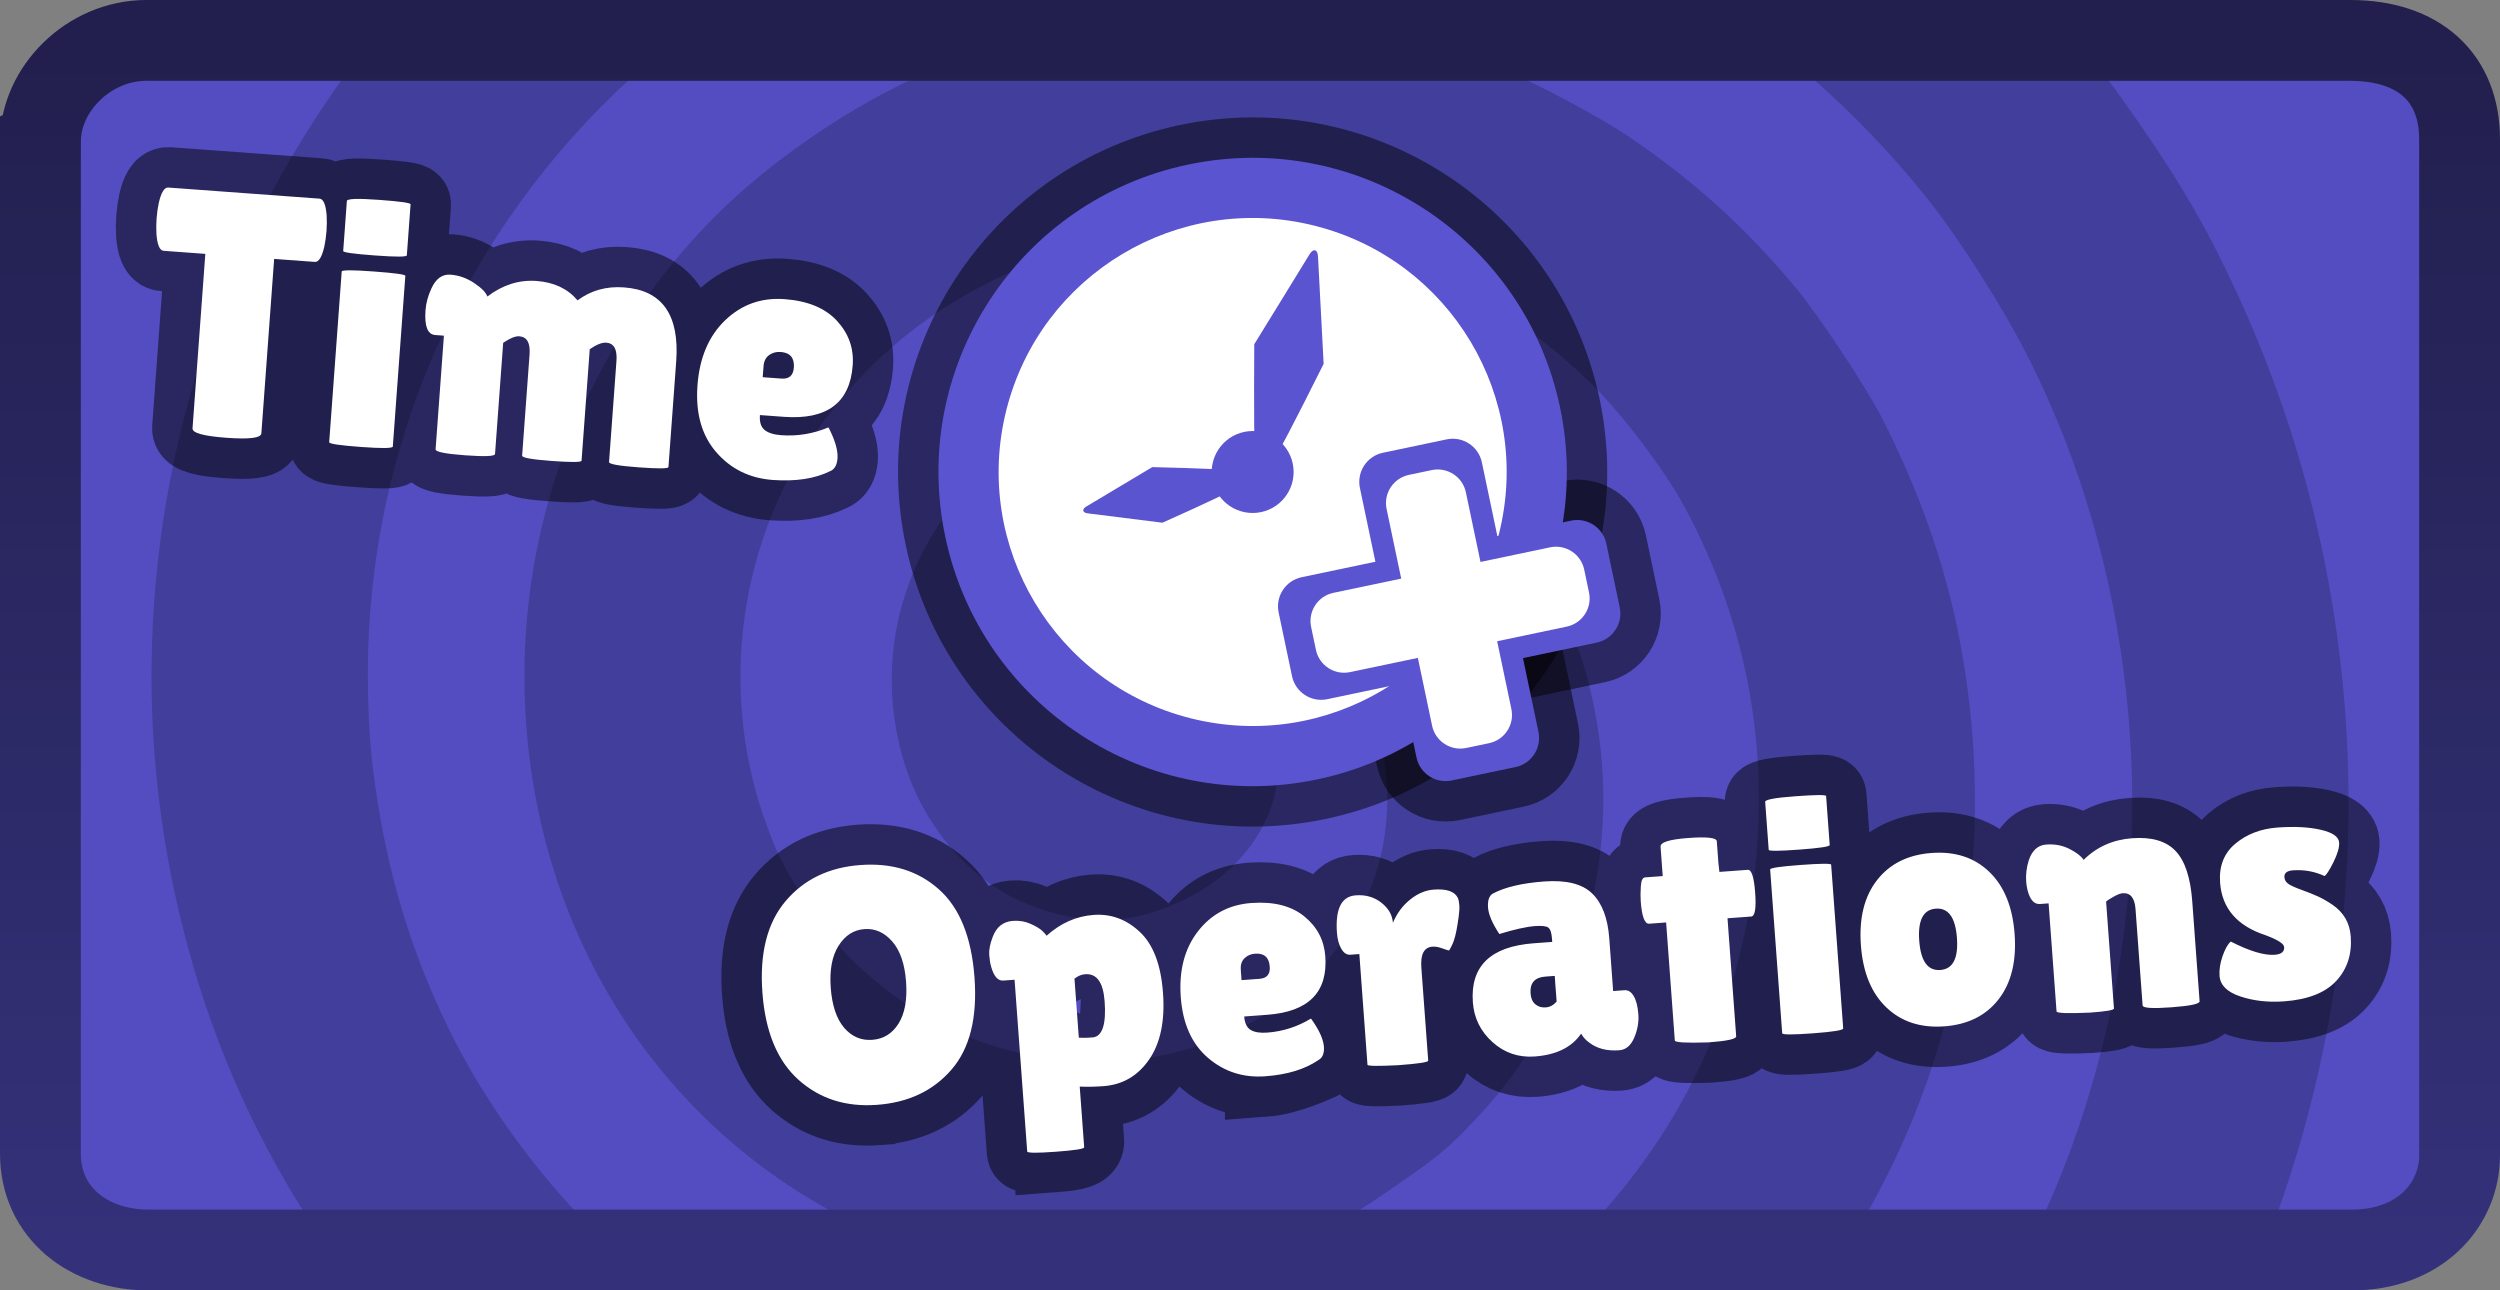 <svg version="1.1" xmlns="http://www.w3.org/2000/svg" xmlns:xlink="http://www.w3.org/1999/xlink" width="309.297" height="159.649" viewBox="0,0,309.297,159.649"><rect x="0" y="0" width="309.297" height="159.649" fill="#808080" stroke="none"/><defs><linearGradient x1="325" y1="125.176" x2="325" y2="274.824" gradientUnits="userSpaceOnUse" id="color-1"><stop offset="0" stop-color="#221f4e"/><stop offset="1" stop-color="#34317a"/></linearGradient></defs><g transform="translate(-170.351,-120.176)"><g data-paper-data="{&quot;isPaintingLayer&quot;:true}" fill-rule="nonzero" stroke-linejoin="miter" stroke-miterlimit="10" stroke-dasharray="" stroke-dashoffset="0" style="mix-blend-mode: normal"><path d="M176.825,153.734c0.41,-1.599 0.638,-3.229 0.339,-4.933c0,-0.988 -0.117,-1.949 -0.339,-2.869v-15.855h184.863c0.666,0.01 1.35,0.013 2.039,0h100.816c0.442,0.024 0.884,0.024 1.326,0h4.517v146.781h-183.206c-1.045,-0.282 -2.122,-0.425 -3.205,-0.424c-1.082,-0.001 -2.16,0.142 -3.204,0.424h-29.734c-0.711,-0.129 -1.443,-0.196 -2.191,-0.196c-0.748,0 -1.481,0.067 -2.191,0.196h-25.94c-0.896,-0.098 -1.8,-0.098 -2.695,0h-0.253c-0.711,-0.129 -1.443,-0.196 -2.191,-0.196c-0.748,0 -1.481,0.067 -2.191,0.196h-24.839c-0.896,-0.098 -1.8,-0.098 -2.695,0h-6.735c-0.064,-2.443 -0.863,-4.81 -2.291,-6.793z" fill="#534dc1" stroke="none" stroke-width="1" stroke-linecap="butt"/><path d="M386.641,233.436c3.212,-17.562 0.543,-34.885 -7.803,-50.413c-2.494,-4.66 -7.881,-11.766 -11.785,-15.553c-7.992,-7.764 -17.258,-13.237 -27.505,-16.305c-3.179,-0.949 -10.552,-2.246 -14.019,-2.464c-21.6,-1.389 -41.524,7.464 -53.337,23.679c-10.547,14.487 -13.139,33.475 -6.874,50.21c1.547,4.098 2.437,5.761 5.419,10.055c3.007,4.33 4.305,5.816 7.616,8.635c9.812,8.436 22.938,11.944 35.521,9.517c15.191,-2.913 26.53,-14.502 27.937,-28.476c1.037,-10.269 -2.671,-19.311 -10.033,-24.488c-4.221,-2.983 -9.868,-4.126 -14.966,-3.026c-2.281,0.497 -4.653,1.587 -6.057,2.775c-0.577,0.507 -1.003,0.962 -0.948,1.003c0.037,0.054 0.96,-0.03 2.026,-0.214c2.627,-0.419 5.368,0.091 7.787,1.435c2.461,1.367 3.58,2.367 5.546,5.007c1.618,2.139 1.756,2.414 2.486,4.533c2.88,8.423 -1.425,17.461 -10.506,21.992c-5.088,2.526 -9.608,3.199 -14.685,2.19c-6.843,-1.374 -12.125,-4.893 -16.232,-10.767c-2.622,-3.775 -4.235,-7.854 -5.065,-12.715c-1.916,-11.427 1.898,-22.776 10.524,-31.208c1.804,-1.757 2.482,-2.307 5.604,-4.343c2.519,-1.643 4.127,-2.575 5.53,-3.151c8.499,-3.649 16.996,-4.591 26.195,-2.917c12.206,2.184 22.927,9.141 30.209,19.625c4.859,6.996 7.7,14.332 8.93,23.053c2.396,16.929 -3.038,34.31 -14.689,46.939c-3.635,3.931 -4.878,5.006 -10.258,8.716c-5.35,3.716 -6.898,4.579 -11.701,6.562c-19.421,7.973 -42.412,6.224 -60.591,-4.597c-22.023,-13.11 -35.293,-36.836 -35.675,-63.81c-0.235,-17.369 5.118,-34.217 15.394,-48.33c5.541,-7.641 11.515,-13.436 19.59,-19.071c8.588,-5.965 16.746,-9.801 26.635,-12.48c19.917,-5.426 40.883,-3.995 60.273,4.101c3.71,1.561 11.189,5.57 14.526,7.814c8.086,5.417 14.746,11.454 20.956,18.944c2.852,3.457 8.583,12.128 10.541,15.94c4.607,9.001 7.859,18.227 9.618,27.403c3.403,17.768 2.257,35.593 -3.338,52.741c-2.673,8.164 -6.388,15.913 -10.997,23.092c-0.581,-0.068 -31.424,-0.781 -33.322,-1.119c11.575,-11.66 18.69,-25.046 21.521,-40.513z" data-paper-data="{&quot;index&quot;:null}" fill="#423e9b" stroke="none" stroke-width="1" stroke-linecap="butt"/><path d="M246.535,131.583c-20.3,19.538 -31.32,46.289 -30.65,74.443c0.125,5.297 0.425,8.67 1.227,13.604c1.675,10.507 4.744,19.966 9.459,29.237c4.12,8.09 10.321,16.583 16.762,23.03c-3.058,-0.083 -30.717,3.103 -31.96,3.367c-3.332,-4.731 -6.345,-9.744 -9.017,-15.014c-8.778,-17.297 -13.478,-37.772 -13.255,-57.766c0.308,-27.721 9.403,-54 25.783,-75.483c10.539,0 35.218,-0.157 37.148,-0.285c-1.96,1.604 -3.811,3.241 -5.497,4.868z" data-paper-data="{&quot;index&quot;:null}" fill="#423e9b" stroke="none" stroke-width="1" stroke-linecap="butt"/><path d="M430.886,247.874c6.546,-27.464 3.157,-57.814 -9.248,-82.776c-3.256,-6.597 -9.038,-15.684 -13.264,-20.891c-4.209,-5.19 -8.767,-9.932 -13.63,-14.207c11.93,0 24.463,0 36.398,0c1.095,1.477 2.28,3.145 3.722,5.223c5.518,7.944 8.9,13.844 12.609,22.01c16.41,36.101 17.689,77.144 4.367,113.773c-4.535,0.067 -28.4,-1.005 -28.4,-1.005c3.141,-6.99 5.569,-14.239 7.446,-22.126z" data-paper-data="{&quot;index&quot;:null}" fill="#423e9b" stroke="none" stroke-width="1" stroke-linecap="butt"/><path d="M175.351,137.671c0,-6.399 5.915,-12.496 13.119,-12.496c28.933,0 219.728,0 272.61,0c8.614,0 13.568,4.644 13.568,12.246c0,30.592 0,109.092 0,125.705c0,6.04 -4.859,11.698 -13.319,11.698c-52.467,0 -243.426,0 -272.61,0c-7.328,0 -13.369,-4.524 -13.369,-11.947c0,-30.161 0,-108.193 0,-125.206z" data-paper-data="{&quot;index&quot;:null}" fill="none" stroke="url(#color-1)" stroke-width="10" stroke-linecap="butt"/><path d="M287.294,186.557c-4.41,-21.005 9.043,-41.609 30.048,-46.019c21.005,-4.41 41.609,9.043 46.019,30.048c4.41,21.005 -9.043,41.609 -30.048,46.019c-21.005,4.41 -41.609,-9.043 -46.019,-30.048z" fill="none" stroke-opacity="0.494" stroke="#000000" stroke-width="10" stroke-linecap="butt"/><path d="M328.543,195.948c-0.418,-1.99 0.857,-3.943 2.847,-4.36l33.336,-6.999c1.99,-0.418 3.943,0.857 4.36,2.847l1.655,7.883c0.418,1.99 -0.857,3.943 -2.847,4.36l-33.336,6.999c-1.99,0.418 -3.943,-0.857 -4.36,-2.847z" fill="none" stroke-opacity="0.494" stroke="#000000" stroke-width="10" stroke-linecap="butt"/><path d="M349.957,216.733c-1.99,0.418 -3.943,-0.857 -4.36,-2.847l-6.999,-33.336c-0.418,-1.99 0.857,-3.943 2.847,-4.36l7.883,-1.655c1.99,-0.418 3.943,0.857 4.36,2.847l6.999,33.336c0.418,1.99 -0.857,3.943 -2.847,4.36z" fill="none" stroke-opacity="0.494" stroke="#000000" stroke-width="10" stroke-linecap="butt"/><path d="M287.294,186.557c-4.41,-21.005 9.043,-41.609 30.048,-46.019c21.005,-4.41 41.609,9.043 46.019,30.048c4.41,21.005 -9.043,41.609 -30.048,46.019c-21.005,4.41 -41.609,-9.043 -46.019,-30.048z" fill="#5b54d0" stroke="none" stroke-width="0" stroke-linecap="butt"/><path d="M317.664,209.043c-16.829,-4.232 -27.04,-21.306 -22.808,-38.135c4.232,-16.829 21.306,-27.04 38.135,-22.808c16.829,4.232 27.04,21.306 22.808,38.135c-4.232,16.829 -21.306,27.04 -38.135,22.808z" data-paper-data="{&quot;index&quot;:null}" fill="#ffffff" stroke="none" stroke-width="0" stroke-linecap="butt"/><path d="M328.44,176.181c-0.43,0.709 -2.822,0.142 -2.868,-0.731c-0.113,-2.158 -0.046,-12.688 -0.046,-12.688c0,0 5.719,-9.277 6.845,-11.133c0.46,-0.757 0.993,-0.623 1.04,0.261c0.27,5.138 0.699,13.301 0.699,13.301c0,0 -4.568,9.172 -5.67,10.989z" data-paper-data="{&quot;index&quot;:null}" fill="#5b54d0" stroke="none" stroke-width="0" stroke-linecap="butt"/><path d="M322.097,178.329c0.588,0.074 1.122,2.204 0.586,2.525c-1.327,0.793 -8.52,3.991 -8.52,3.991c-1.214,-0.152 -7.72,-0.968 -9.261,-1.161c-0.629,-0.079 -0.718,-0.505 -0.174,-0.83c1.333,-0.797 8.181,-4.889 8.181,-4.889c0,0 7.68,0.175 9.189,0.364z" data-paper-data="{&quot;index&quot;:null}" fill="#5b54d0" stroke="none" stroke-width="0" stroke-linecap="butt"/><path d="M320.366,179.614c-0.575,-2.74 1.18,-5.428 3.92,-6.003c2.74,-0.575 5.428,1.18 6.003,3.92c0.575,2.74 -1.18,5.428 -3.92,6.003c-2.74,0.575 -5.428,-1.18 -6.003,-3.92z" fill="#5b54d0" stroke="none" stroke-width="0" stroke-linecap="butt"/><path d="M328.543,195.948c-0.418,-1.99 0.857,-3.943 2.847,-4.36l33.336,-6.999c1.99,-0.418 3.943,0.857 4.36,2.847l1.655,7.883c0.418,1.99 -0.857,3.943 -2.847,4.36l-33.336,6.999c-1.99,0.418 -3.943,-0.857 -4.36,-2.847z" fill="#5b54d0" stroke="#5b54d0" stroke-width="0" stroke-linecap="butt"/><path d="M349.957,216.733c-1.99,0.418 -3.943,-0.857 -4.36,-2.847l-6.999,-33.336c-0.418,-1.99 0.857,-3.943 2.847,-4.36l7.883,-1.655c1.99,-0.418 3.943,0.857 4.36,2.847l6.999,33.336c0.418,1.99 -0.857,3.943 -2.847,4.36z" fill="#5b54d0" stroke="#5b54d0" stroke-width="0" stroke-linecap="butt"/><path d="M351.749,212.715c-1.926,0.404 -3.815,-0.829 -4.22,-2.755l-5.629,-26.811c-0.404,-1.926 0.829,-3.815 2.755,-4.22l2.834,-0.595c1.926,-0.404 3.815,0.829 4.22,2.755l5.629,26.811c0.404,1.926 -0.829,3.815 -2.755,4.22z" fill="#ffffff" stroke="none" stroke-width="0" stroke-linecap="butt"/><path d="M332.561,197.741c-0.404,-1.926 0.829,-3.815 2.755,-4.22l26.811,-5.629c1.926,-0.404 3.815,0.829 4.22,2.755l0.595,2.834c0.404,1.926 -0.829,3.815 -2.755,4.22l-26.811,5.629c-1.926,0.404 -3.815,-0.829 -4.22,-2.755z" fill="#ffffff" stroke="none" stroke-width="0" stroke-linecap="butt"/><path d="M202.686,173.793c-0.042,0.571 -1.482,0.753 -4.321,0.544c-2.839,-0.208 -4.237,-0.598 -4.195,-1.169l1.583,-21.584l-5.157,-0.378c-0.487,-0.036 -0.783,-0.722 -0.888,-2.058c-0.038,-0.633 -0.033,-1.28 0.016,-1.941c0.048,-0.661 0.138,-1.301 0.268,-1.922c0.298,-1.307 0.691,-1.942 1.178,-1.906l18.703,1.372c0.487,0.036 0.783,0.722 0.888,2.058c0.038,0.633 0.033,1.28 -0.016,1.941c-0.048,0.661 -0.138,1.301 -0.268,1.922c-0.298,1.307 -0.691,1.942 -1.178,1.906l-5.031,-0.369zM218.95,175.417c-0.017,0.23 -1.338,0.248 -3.964,0.055c-2.62,-0.192 -3.923,-0.389 -3.908,-0.591l1.548,-21.113c0.014,-0.196 1.332,-0.198 3.952,-0.006c2.626,0.193 3.933,0.373 3.92,0.541zM220.684,151.767c-0.015,0.202 -1.335,0.206 -3.961,0.013c-2.62,-0.192 -3.924,-0.375 -3.911,-0.549l0.454,-6.19c0.021,-0.286 1.342,-0.332 3.962,-0.14c2.626,0.193 3.932,0.376 3.92,0.549zM242.3,177.171c-0.015,0.202 -1.248,0.212 -3.701,0.033c-2.452,-0.18 -3.669,-0.399 -3.65,-0.656l0.918,-12.514c0.105,-1.433 -0.315,-2.185 -1.262,-2.254c-0.487,-0.036 -1.154,0.233 -2.001,0.807l-1.009,13.757c-0.021,0.286 -1.258,0.338 -3.71,0.159c-2.452,-0.18 -3.667,-0.427 -3.644,-0.74l1.031,-14.059l-1.075,-0.079c-0.946,-0.069 -1.347,-1.092 -1.202,-3.069c0.065,-0.89 0.305,-1.782 0.72,-2.674c0.551,-1.226 1.342,-1.801 2.373,-1.726c1.03,0.076 2.004,0.42 2.922,1.033c0.923,0.614 1.468,1.172 1.634,1.673c1.896,-1.443 3.924,-2.085 6.086,-1.926c2.167,0.159 3.859,0.958 5.076,2.399c1.649,-1.23 3.563,-1.765 5.741,-1.605c4.731,0.347 6.885,3.401 6.463,9.162l-0.958,13.068c-0.015,0.202 -1.248,0.212 -3.701,0.033c-2.452,-0.18 -3.669,-0.399 -3.65,-0.656l0.918,-12.514c0.105,-1.433 -0.315,-2.185 -1.262,-2.254c-0.515,-0.038 -1.196,0.23 -2.043,0.804zM273.028,178.479c-1.886,0.926 -4.248,1.284 -7.087,1.076c-2.839,-0.208 -5.161,-1.35 -6.968,-3.424c-1.806,-2.08 -2.584,-4.833 -2.333,-8.26c0.251,-3.427 1.391,-6.115 3.42,-8.066c2.035,-1.956 4.486,-2.829 7.352,-2.619c2.867,0.21 5.027,1.103 6.482,2.679c1.455,1.576 2.106,3.411 1.952,5.505c-0.34,4.641 -3.176,6.767 -8.506,6.376l-2.973,-0.218c-0.063,0.862 0.128,1.476 0.574,1.841c0.452,0.365 1.137,0.582 2.055,0.649c2.01,0.147 3.95,-0.172 5.82,-0.958c0.03,-0.026 0.144,0.182 0.343,0.625c0.598,1.288 0.866,2.355 0.804,3.2c-0.062,0.845 -0.374,1.377 -0.936,1.595zM268.565,165.656c0.088,-1.204 -0.455,-1.849 -1.631,-1.935c-0.543,-0.04 -1.023,0.091 -1.439,0.393c-0.411,0.302 -0.639,0.767 -0.685,1.394l-0.098,1.335l2.326,0.171c0.946,0.069 1.455,-0.383 1.526,-1.357z" fill="none" stroke-opacity="0.502" stroke="#000000" stroke-width="10" stroke-linecap="square"/><path d="M202.686,173.793c-0.042,0.571 -1.482,0.753 -4.321,0.544c-2.839,-0.208 -4.237,-0.598 -4.195,-1.169l1.583,-21.584l-5.157,-0.378c-0.487,-0.036 -0.783,-0.722 -0.888,-2.058c-0.038,-0.633 -0.033,-1.28 0.016,-1.941c0.048,-0.661 0.138,-1.301 0.268,-1.922c0.298,-1.307 0.691,-1.942 1.178,-1.906l18.703,1.372c0.487,0.036 0.783,0.722 0.888,2.058c0.038,0.633 0.033,1.28 -0.016,1.941c-0.048,0.661 -0.138,1.301 -0.268,1.922c-0.298,1.307 -0.691,1.942 -1.178,1.906l-5.031,-0.369zM218.95,175.417c-0.017,0.23 -1.338,0.248 -3.964,0.055c-2.62,-0.192 -3.923,-0.389 -3.908,-0.591l1.548,-21.113c0.014,-0.196 1.332,-0.198 3.952,-0.006c2.626,0.193 3.933,0.373 3.92,0.541zM220.684,151.767c-0.015,0.202 -1.335,0.206 -3.961,0.013c-2.62,-0.192 -3.924,-0.375 -3.911,-0.549l0.454,-6.19c0.021,-0.286 1.342,-0.332 3.962,-0.14c2.626,0.193 3.932,0.376 3.92,0.549zM242.3,177.171c-0.015,0.202 -1.248,0.212 -3.701,0.033c-2.452,-0.18 -3.669,-0.399 -3.65,-0.656l0.918,-12.514c0.105,-1.433 -0.315,-2.185 -1.262,-2.254c-0.487,-0.036 -1.154,0.233 -2.001,0.807l-1.009,13.757c-0.021,0.286 -1.258,0.338 -3.71,0.159c-2.452,-0.18 -3.667,-0.427 -3.644,-0.74l1.031,-14.059l-1.075,-0.079c-0.946,-0.069 -1.347,-1.092 -1.202,-3.069c0.065,-0.89 0.305,-1.782 0.72,-2.674c0.551,-1.226 1.342,-1.801 2.373,-1.726c1.03,0.076 2.004,0.42 2.922,1.033c0.923,0.614 1.468,1.172 1.634,1.673c1.896,-1.443 3.924,-2.085 6.086,-1.926c2.167,0.159 3.859,0.958 5.076,2.399c1.649,-1.23 3.563,-1.765 5.741,-1.605c4.731,0.347 6.885,3.401 6.463,9.162l-0.958,13.068c-0.015,0.202 -1.248,0.212 -3.701,0.033c-2.452,-0.18 -3.669,-0.399 -3.65,-0.656l0.918,-12.514c0.105,-1.433 -0.315,-2.185 -1.262,-2.254c-0.515,-0.038 -1.196,0.23 -2.043,0.804zM273.028,178.479c-1.886,0.926 -4.248,1.284 -7.087,1.076c-2.839,-0.208 -5.161,-1.35 -6.968,-3.424c-1.806,-2.08 -2.584,-4.833 -2.333,-8.26c0.251,-3.427 1.391,-6.115 3.42,-8.066c2.035,-1.956 4.486,-2.829 7.352,-2.619c2.867,0.21 5.027,1.103 6.482,2.679c1.455,1.576 2.106,3.411 1.952,5.505c-0.34,4.641 -3.176,6.767 -8.506,6.376l-2.973,-0.218c-0.063,0.862 0.128,1.476 0.574,1.841c0.452,0.365 1.137,0.582 2.055,0.649c2.01,0.147 3.95,-0.172 5.82,-0.958c0.03,-0.026 0.144,0.182 0.343,0.625c0.598,1.288 0.866,2.355 0.804,3.2c-0.062,0.845 -0.374,1.377 -0.936,1.595zM268.565,165.656c0.088,-1.204 -0.455,-1.849 -1.631,-1.935c-0.543,-0.04 -1.023,0.091 -1.439,0.393c-0.411,0.302 -0.639,0.767 -0.685,1.394l-0.098,1.335l2.326,0.171c0.946,0.069 1.455,-0.383 1.526,-1.357z" fill="#ffffff" stroke="none" stroke-width="1" stroke-linecap="square"/><path d="M278.86,256.865c-3.862,0.284 -7.103,-0.75 -9.723,-3.101c-2.619,-2.351 -4.108,-5.952 -4.464,-10.803c-0.357,-4.856 0.602,-8.626 2.879,-11.31c2.276,-2.684 5.359,-4.169 9.248,-4.455c3.895,-0.286 7.128,0.713 9.699,2.997c2.577,2.284 4.049,5.924 4.416,10.92c0.367,4.99 -0.585,8.792 -2.855,11.406c-2.265,2.613 -5.332,4.062 -9.199,4.346zM277.286,235.123c-1.321,0.097 -2.386,0.786 -3.194,2.066c-0.803,1.274 -1.124,3.005 -0.963,5.191c0.161,2.186 0.711,3.834 1.652,4.942c0.94,1.103 2.103,1.603 3.489,1.501c1.391,-0.102 2.476,-0.776 3.254,-2.022c0.778,-1.251 1.086,-2.975 0.924,-5.172c-0.162,-2.202 -0.732,-3.862 -1.711,-4.978c-0.979,-1.116 -2.129,-1.626 -3.45,-1.529zM300.978,262.667c-2.347,0.173 -3.528,0.162 -3.543,-0.031l-1.563,-21.248l-1.402,0.103c-0.661,0.049 -1.159,-0.522 -1.495,-1.713c-0.114,-0.38 -0.194,-0.872 -0.238,-1.473c-0.045,-0.607 0.096,-1.338 0.422,-2.194c0.459,-1.249 1.296,-1.918 2.51,-2.007c0.795,-0.058 1.542,0.073 2.241,0.394c0.704,0.321 1.197,0.63 1.478,0.928c0.287,0.298 0.432,0.473 0.436,0.527c1.737,-1.564 3.678,-2.425 5.821,-2.583c2.149,-0.158 4.052,0.539 5.711,2.091c1.664,1.546 2.624,4.06 2.88,7.541c0.256,3.481 -0.317,6.234 -1.718,8.26c-1.396,2.02 -3.276,3.117 -5.64,3.291c-1.074,0.079 -2.056,0.097 -2.945,0.055c0,0 0.394,5.36 0.496,6.742c0.062,0.837 -1.099,1.145 -3.451,1.318zM304.613,240.705c-0.467,0.034 -0.91,0.218 -1.329,0.551l0.537,7.3c0.472,0.025 0.853,0.026 1.143,0.005c0.29,-0.021 0.516,-0.038 0.677,-0.05c1.12,-0.196 1.578,-1.682 1.373,-4.459c-0.172,-2.337 -0.972,-3.453 -2.401,-3.347zM326.901,253.332c-2.724,0.2 -5.088,-0.557 -7.094,-2.273c-2.006,-1.721 -3.13,-4.226 -3.372,-7.513c-0.242,-3.288 0.463,-5.999 2.116,-8.135c1.657,-2.142 3.861,-3.314 6.611,-3.516c2.75,-0.202 4.926,0.343 6.528,1.634c1.602,1.292 2.477,2.942 2.624,4.951c0.327,4.453 -2.066,6.868 -7.18,7.244l-2.852,0.21c0.061,0.827 0.329,1.383 0.803,1.667c0.48,0.283 1.16,0.393 2.041,0.328c1.928,-0.142 3.725,-0.717 5.39,-1.725c0.025,-0.029 0.162,0.153 0.413,0.545c0.748,1.139 1.152,2.113 1.212,2.925c0.06,0.811 -0.162,1.359 -0.665,1.645c0,0 -3.852,1.814 -6.576,2.015zM327.443,239.771c-0.085,-1.155 -0.691,-1.691 -1.82,-1.608c-0.521,0.038 -0.958,0.23 -1.311,0.574c-0.347,0.344 -0.499,0.817 -0.455,1.419l0.094,1.281l2.232,-0.164c0.908,-0.067 1.327,-0.567 1.259,-1.502zM347.047,251.397c0.014,0.193 -1.23,0.382 -3.734,0.566c-2.508,0.125 -3.767,0.107 -3.779,-0.054l-1.007,-13.698l-1.112,0.082c-0.44,0.032 -0.812,-0.21 -1.115,-0.728c-0.303,-0.518 -0.483,-1.174 -0.542,-1.969c-0.218,-2.971 0.553,-4.521 2.315,-4.65c1.236,-0.091 2.295,0.212 3.178,0.909c0.883,0.691 1.359,1.52 1.431,2.487c0.492,-1.17 1.202,-2.127 2.13,-2.871c0.928,-0.749 1.899,-1.16 2.915,-1.235c1.595,-0.117 2.59,0.223 2.983,1.02c0.097,0.214 0.161,0.536 0.193,0.966c0.031,0.424 -0.044,1.197 -0.227,2.317c-0.177,1.12 -0.387,1.938 -0.63,2.452c-0.238,0.514 -0.383,0.773 -0.437,0.777c-0.054,0.004 -0.316,-0.079 -0.788,-0.25c-0.467,-0.176 -0.88,-0.251 -1.24,-0.225c-1.042,0.077 -1.503,0.94 -1.381,2.589zM355.847,235.73c-0.869,-1.319 -1.336,-2.41 -1.399,-3.275c-0.064,-0.865 0.129,-1.438 0.578,-1.719c1.513,-0.803 3.636,-1.304 6.37,-1.505c2.74,-0.201 4.72,0.296 5.943,1.491c1.222,1.196 1.925,3.045 2.109,5.548l0.479,6.519l1.402,-0.103c0.467,-0.034 0.853,0.215 1.157,0.749c0.304,0.529 0.491,1.274 0.561,2.235c0.071,0.962 -0.101,1.927 -0.516,2.898c-0.415,0.97 -1.033,1.486 -1.855,1.546c-1.488,0.109 -2.715,-0.2 -3.681,-0.928c-0.433,-0.303 -0.776,-0.68 -1.031,-1.131c-1.15,1.689 -3.061,2.631 -5.73,2.827c-2.004,0.147 -3.746,-0.443 -5.226,-1.771c-1.48,-1.328 -2.292,-2.969 -2.436,-4.925c-0.329,-4.48 2.186,-6.917 7.547,-7.311l2.272,-0.167l-0.031,-0.419c-0.053,-0.714 -0.204,-1.165 -0.456,-1.352c-0.246,-0.187 -0.796,-0.249 -1.65,-0.186c-1.048,0.077 -2.517,0.404 -4.408,0.98zM359.71,243.085c0.044,0.602 0.242,1.049 0.593,1.342c0.351,0.293 0.782,0.42 1.292,0.383c0.51,-0.038 0.957,-0.278 1.34,-0.722l-0.233,-3.175l-1.16,0.085c-1.316,0.097 -1.927,0.792 -1.831,2.087zM385.149,248.384c0.025,0.333 -1.118,0.585 -3.428,0.754c-2.759,0.089 -4.147,0.011 -4.165,-0.236l-1.074,-14.601l-2.103,0.155c-0.553,0.041 -0.9,-0.89 -1.04,-2.791c-0.036,-0.494 -0.032,-1.102 0.012,-1.824c0.044,-0.722 0.219,-1.094 0.526,-1.116l2.184,-0.161l-0.267,-3.634c-0.04,-0.548 1.1,-0.907 3.42,-1.078c2.326,-0.171 3.505,-0.036 3.538,0.404l0.194,2.643l0.125,1.149l3.513,-0.258c0.467,-0.034 0.772,0.913 0.914,2.841c0.141,1.923 -0.022,2.902 -0.489,2.936l-2.933,0.216zM398.389,247.41c0.016,0.22 -1.235,0.423 -3.755,0.608c-2.514,0.185 -3.778,0.181 -3.792,-0.013l-1.49,-20.257c-0.014,-0.188 1.236,-0.374 3.75,-0.559c2.519,-0.185 3.785,-0.197 3.797,-0.036zM396.72,224.72c0.014,0.193 -1.238,0.383 -3.758,0.568c-2.514,0.185 -3.777,0.194 -3.789,0.028l-0.437,-5.939c-0.02,-0.274 1.227,-0.503 3.741,-0.688c2.519,-0.185 3.785,-0.195 3.797,-0.028zM403.738,244.821c-1.858,-1.77 -2.911,-4.333 -3.158,-7.691c-0.247,-3.357 0.419,-6.047 1.999,-8.07c1.58,-2.023 3.828,-3.141 6.745,-3.356c2.917,-0.215 5.296,0.564 7.139,2.335c1.842,1.771 2.887,4.335 3.134,7.693c0.247,3.357 -0.411,6.047 -1.975,8.068c-1.563,2.021 -3.804,3.139 -6.72,3.354c-2.917,0.215 -5.305,-0.563 -7.163,-2.333zM407.797,236.559c0.186,2.53 1.055,3.738 2.608,3.624c1.558,-0.115 2.244,-1.437 2.058,-3.967c-0.186,-2.53 -1.574,-8.979 -3.394,-8.846c-1.82,0.134 -1.458,6.659 -1.272,9.189zM431.887,244.947c0.014,0.193 -0.967,0.363 -2.944,0.508c-2.756,0.122 -4.143,0.072 -4.159,-0.148l-0.983,-13.368l-1.072,0.079c-0.714,0.053 -1.226,-0.517 -1.535,-1.71c-0.086,-0.356 -0.141,-0.711 -0.167,-1.065c-0.063,-0.854 0.041,-1.72 0.311,-2.599c0.405,-1.245 1.129,-1.906 2.171,-1.982c1.048,-0.077 2,0.101 2.859,0.535c0.864,0.433 1.453,0.887 1.769,1.361c1.621,-1.61 3.626,-2.503 6.017,-2.678c2.396,-0.176 4.176,0.344 5.34,1.56c1.169,1.21 1.862,3.287 2.078,6.231l0.91,12.377c0.024,0.328 -1.14,0.578 -3.493,0.751c-2.347,0.173 -3.533,0.095 -3.557,-0.233l-0.627,-14.925c-0.101,-1.375 -4.51,0.196 -4.641,0.319zM451.766,238.3c0.827,-0.061 1.22,-0.379 1.177,-0.953c-0.03,-0.414 -0.784,-0.898 -2.262,-1.454c-3.541,-1.149 -5.429,-3.319 -5.664,-6.51c-0.15,-2.036 0.477,-3.643 1.881,-4.821c1.409,-1.184 3.15,-1.852 5.224,-2.004c2.079,-0.153 3.854,-0.062 5.326,0.273c1.477,0.334 2.242,0.859 2.295,1.573c0.044,0.602 -0.193,1.421 -0.71,2.458c-0.518,1.032 -0.884,1.596 -1.099,1.693c-1.23,-0.568 -2.533,-0.802 -3.908,-0.701c-0.741,0.055 -1.093,0.342 -1.054,0.863c0.024,0.328 0.187,0.599 0.489,0.815c0.307,0.21 0.857,0.458 1.651,0.745c0.799,0.287 1.461,0.551 1.986,0.794c0.53,0.236 1.131,0.578 1.801,1.026c1.398,0.945 2.159,2.258 2.283,3.939c0.162,2.197 -0.438,4.032 -1.799,5.503c-1.356,1.466 -3.506,2.307 -6.449,2.524c-1.95,0.143 -3.747,-0.057 -5.391,-0.6c-1.644,-0.543 -2.508,-1.393 -2.593,-2.547c-0.056,-0.768 0.069,-1.59 0.378,-2.466c0.308,-0.881 0.645,-1.476 1.011,-1.784c0,0 4.137,1.729 5.426,1.634z" fill="none" stroke-opacity="0.502" stroke="#000000" stroke-width="10" stroke-linecap="square"/><path d="M278.86,256.865c-3.862,0.284 -7.103,-0.75 -9.723,-3.101c-2.619,-2.351 -4.108,-5.952 -4.464,-10.803c-0.357,-4.856 0.602,-8.626 2.879,-11.31c2.276,-2.684 5.359,-4.169 9.248,-4.455c3.895,-0.286 7.128,0.713 9.699,2.997c2.577,2.284 4.049,5.924 4.416,10.92c0.367,4.99 -0.585,8.792 -2.855,11.406c-2.265,2.613 -5.332,4.062 -9.199,4.346zM277.286,235.123c-1.321,0.097 -2.386,0.786 -3.194,2.066c-0.803,1.274 -1.124,3.005 -0.963,5.191c0.161,2.186 0.711,3.834 1.652,4.942c0.94,1.103 2.103,1.603 3.489,1.501c1.391,-0.102 2.476,-0.776 3.254,-2.022c0.778,-1.251 1.086,-2.975 0.924,-5.172c-0.162,-2.202 -0.732,-3.862 -1.711,-4.978c-0.979,-1.116 -2.129,-1.626 -3.45,-1.529zM304.486,262.117c0.014,0.193 -1.155,0.377 -3.508,0.55c-2.347,0.173 -3.528,0.162 -3.543,-0.031l-1.563,-21.248l-1.402,0.103c-0.661,0.049 -1.159,-0.522 -1.495,-1.713c-0.114,-0.38 -0.194,-0.872 -0.238,-1.473c-0.045,-0.607 0.096,-1.338 0.422,-2.194c0.459,-1.249 1.296,-1.918 2.51,-2.007c0.795,-0.058 1.542,0.073 2.241,0.394c0.704,0.321 1.197,0.63 1.478,0.928c0.287,0.298 0.432,0.473 0.436,0.527c1.737,-1.564 3.678,-2.425 5.821,-2.583c2.149,-0.158 4.052,0.539 5.711,2.091c1.664,1.546 2.624,4.06 2.88,7.541c0.256,3.481 -0.317,6.234 -1.718,8.26c-1.396,2.02 -3.276,3.117 -5.64,3.291c-1.074,0.079 -2.056,0.097 -2.945,0.055l0.552,7.51zM304.613,240.705c-0.467,0.034 -0.91,0.218 -1.329,0.551l0.537,7.3c0.472,0.025 0.853,0.026 1.143,0.005c0.29,-0.021 0.516,-0.038 0.677,-0.05c1.12,-0.196 1.578,-1.682 1.373,-4.459c-0.172,-2.337 -0.972,-3.453 -2.401,-3.347zM333.477,251.317c-1.66,1.143 -3.852,1.814 -6.576,2.015c-2.724,0.2 -5.088,-0.557 -7.094,-2.273c-2.006,-1.721 -3.13,-4.226 -3.372,-7.513c-0.242,-3.288 0.463,-5.999 2.116,-8.135c1.657,-2.142 3.861,-3.314 6.611,-3.516c2.75,-0.202 4.926,0.343 6.528,1.634c1.602,1.292 2.477,2.942 2.624,4.951c0.327,4.453 -2.066,6.868 -7.18,7.244l-2.852,0.21c0.061,0.827 0.329,1.383 0.803,1.667c0.48,0.283 1.16,0.393 2.041,0.328c1.928,-0.142 3.725,-0.717 5.39,-1.725c0.025,-0.029 0.162,0.153 0.413,0.545c0.748,1.139 1.152,2.113 1.212,2.925c0.06,0.811 -0.162,1.359 -0.665,1.645zM327.443,239.771c-0.085,-1.155 -0.691,-1.691 -1.82,-1.608c-0.521,0.038 -0.958,0.23 -1.311,0.574c-0.347,0.344 -0.499,0.817 -0.455,1.419l0.094,1.281l2.232,-0.164c0.908,-0.067 1.327,-0.567 1.259,-1.502zM347.047,251.397c0.014,0.193 -1.23,0.382 -3.734,0.566c-2.508,0.125 -3.767,0.107 -3.779,-0.054l-1.007,-13.698l-1.112,0.082c-0.44,0.032 -0.812,-0.21 -1.115,-0.728c-0.303,-0.518 -0.483,-1.174 -0.542,-1.969c-0.218,-2.971 0.553,-4.521 2.315,-4.65c1.236,-0.091 2.295,0.212 3.178,0.909c0.883,0.691 1.359,1.52 1.431,2.487c0.492,-1.17 1.202,-2.127 2.13,-2.871c0.928,-0.749 1.899,-1.16 2.915,-1.235c1.595,-0.117 2.59,0.223 2.983,1.02c0.097,0.214 0.161,0.536 0.193,0.966c0.031,0.424 -0.044,1.197 -0.227,2.317c-0.177,1.12 -0.387,1.938 -0.63,2.452c-0.238,0.514 -0.383,0.773 -0.437,0.777c-0.054,0.004 -0.316,-0.079 -0.788,-0.25c-0.467,-0.176 -0.88,-0.251 -1.24,-0.225c-1.042,0.077 -1.503,0.94 -1.381,2.589zM355.847,235.73c-0.869,-1.319 -1.336,-2.41 -1.399,-3.275c-0.064,-0.865 0.129,-1.438 0.578,-1.719c1.513,-0.803 3.636,-1.304 6.37,-1.505c2.74,-0.201 4.72,0.296 5.943,1.491c1.222,1.196 1.925,3.045 2.109,5.548l0.479,6.519l1.402,-0.103c0.467,-0.034 0.853,0.215 1.157,0.749c0.304,0.529 0.491,1.274 0.561,2.235c0.071,0.962 -0.101,1.927 -0.516,2.898c-0.415,0.97 -1.033,1.486 -1.855,1.546c-1.488,0.109 -2.715,-0.2 -3.681,-0.928c-0.433,-0.303 -0.776,-0.68 -1.031,-1.131c-1.15,1.689 -3.061,2.631 -5.73,2.827c-2.004,0.147 -3.746,-0.443 -5.226,-1.771c-1.48,-1.328 -2.292,-2.969 -2.436,-4.925c-0.329,-4.48 2.186,-6.917 7.547,-7.311l2.272,-0.167l-0.031,-0.419c-0.053,-0.714 -0.204,-1.165 -0.456,-1.352c-0.246,-0.187 -0.796,-0.249 -1.65,-0.186c-1.048,0.077 -2.517,0.404 -4.408,0.98zM359.71,243.085c0.044,0.602 0.242,1.049 0.593,1.342c0.351,0.293 0.782,0.42 1.292,0.383c0.51,-0.038 0.957,-0.278 1.34,-0.722l-0.233,-3.175l-1.16,0.085c-1.316,0.097 -1.927,0.792 -1.831,2.087zM385.149,248.384c0.025,0.333 -1.118,0.585 -3.428,0.754c-2.759,0.089 -4.147,0.011 -4.165,-0.236l-1.074,-14.601l-2.103,0.155c-0.553,0.041 -0.9,-0.89 -1.04,-2.791c-0.036,-0.494 -0.032,-1.102 0.012,-1.824c0.044,-0.722 0.219,-1.094 0.526,-1.116l2.184,-0.161l-0.267,-3.634c-0.04,-0.548 1.1,-0.907 3.42,-1.078c2.326,-0.171 3.505,-0.036 3.538,0.404l0.194,2.643l0.125,1.149l3.513,-0.258c0.467,-0.034 0.772,0.913 0.914,2.841c0.141,1.923 -0.022,2.902 -0.489,2.936l-2.933,0.216zM398.389,247.41c0.016,0.22 -1.235,0.423 -3.755,0.608c-2.514,0.185 -3.778,0.181 -3.792,-0.013l-1.49,-20.257c-0.014,-0.188 1.236,-0.374 3.75,-0.559c2.519,-0.185 3.785,-0.197 3.797,-0.036zM396.72,224.72c0.014,0.193 -1.238,0.383 -3.758,0.568c-2.514,0.185 -3.777,0.194 -3.789,0.028l-0.437,-5.939c-0.02,-0.274 1.227,-0.503 3.741,-0.688c2.519,-0.185 3.785,-0.195 3.797,-0.028zM403.738,244.821c-1.858,-1.77 -2.911,-4.333 -3.158,-7.691c-0.247,-3.357 0.419,-6.047 1.999,-8.07c1.58,-2.023 3.828,-3.141 6.745,-3.356c2.917,-0.215 5.296,0.564 7.139,2.335c1.842,1.771 2.887,4.335 3.134,7.693c0.247,3.357 -0.411,6.047 -1.975,8.068c-1.563,2.021 -3.804,3.139 -6.72,3.354c-2.917,0.215 -5.305,-0.563 -7.163,-2.333zM409.846,232.593c-1.552,0.114 -2.236,1.436 -2.05,3.966c0.186,2.53 1.055,3.738 2.608,3.624c1.558,-0.115 2.244,-1.437 2.058,-3.967c-0.186,-2.53 -1.058,-3.738 -2.616,-3.623zM431.887,244.947c0.014,0.193 -0.967,0.363 -2.944,0.508c-2.756,0.122 -4.143,0.072 -4.159,-0.148l-0.983,-13.368l-1.072,0.079c-0.714,0.053 -1.226,-0.517 -1.535,-1.71c-0.086,-0.356 -0.141,-0.711 -0.167,-1.065c-0.063,-0.854 0.041,-1.72 0.311,-2.599c0.405,-1.245 1.129,-1.906 2.171,-1.982c1.048,-0.077 2,0.101 2.859,0.535c0.864,0.433 1.453,0.887 1.769,1.361c1.621,-1.61 3.626,-2.503 6.017,-2.678c2.396,-0.176 4.176,0.344 5.34,1.56c1.169,1.21 1.862,3.287 2.078,6.231l0.91,12.377c0.024,0.328 -1.14,0.578 -3.493,0.751c-2.347,0.173 -3.533,0.095 -3.557,-0.233l-0.877,-11.925c-0.101,-1.375 -0.632,-2.027 -1.594,-1.957c-0.279,0.021 -0.657,0.167 -1.134,0.44c-0.477,0.267 -0.782,0.463 -0.913,0.586zM446.34,236.666c2.328,1.184 4.137,1.729 5.427,1.634c0.827,-0.061 1.22,-0.379 1.177,-0.953c-0.03,-0.414 -0.784,-0.898 -2.262,-1.454c-3.541,-1.149 -5.429,-3.319 -5.664,-6.51c-0.15,-2.036 0.477,-3.643 1.881,-4.821c1.409,-1.184 3.15,-1.852 5.224,-2.004c2.079,-0.153 3.854,-0.062 5.326,0.273c1.477,0.334 2.242,0.859 2.295,1.573c0.044,0.602 -0.193,1.421 -0.71,2.458c-0.518,1.032 -0.884,1.596 -1.099,1.693c-1.23,-0.568 -2.533,-0.802 -3.908,-0.701c-0.741,0.055 -1.093,0.342 -1.054,0.863c0.024,0.328 0.187,0.599 0.489,0.815c0.307,0.21 0.857,0.458 1.651,0.745c0.799,0.287 1.461,0.551 1.986,0.794c0.53,0.236 1.131,0.578 1.801,1.026c1.398,0.945 2.159,2.258 2.283,3.939c0.162,2.197 -0.438,4.032 -1.799,5.503c-1.356,1.466 -3.506,2.307 -6.449,2.524c-1.95,0.143 -3.747,-0.057 -5.391,-0.6c-1.644,-0.543 -2.508,-1.393 -2.593,-2.547c-0.056,-0.768 0.069,-1.59 0.378,-2.466c0.308,-0.881 0.645,-1.476 1.011,-1.784z" fill="#ffffff" stroke="none" stroke-width="1" stroke-linecap="square"/></g></g></svg>